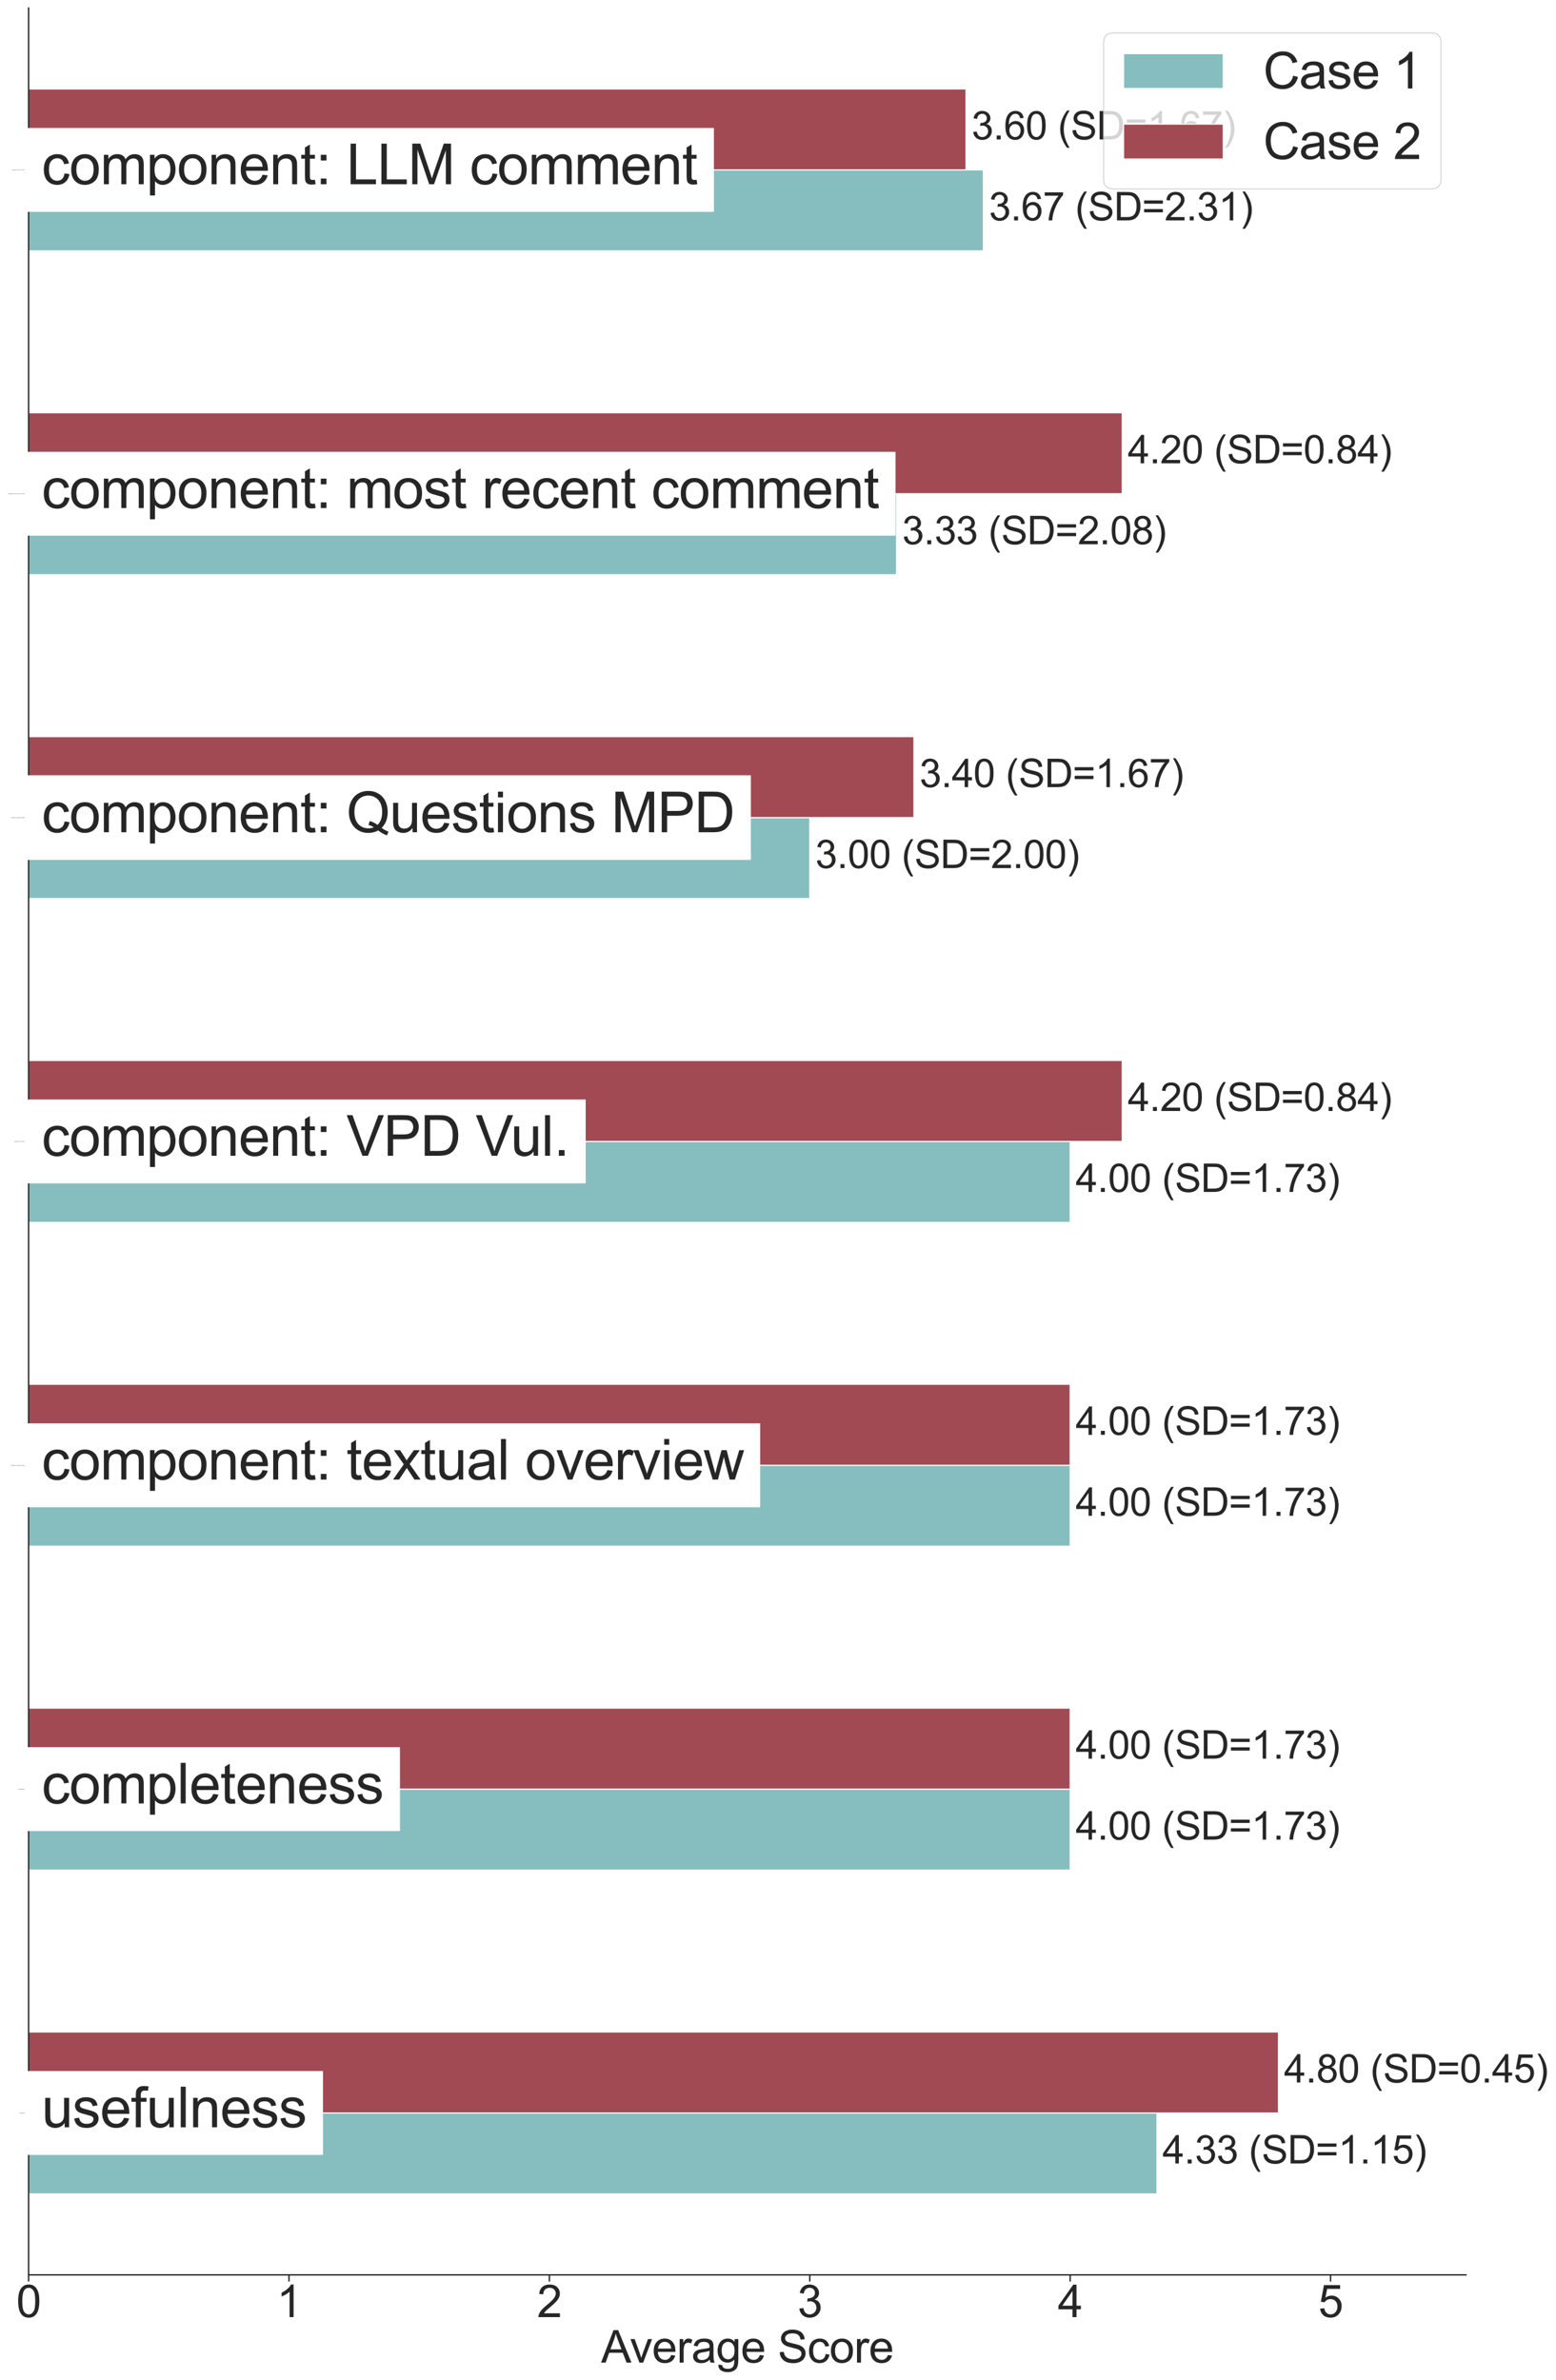 <?xml version="1.0" encoding="utf-8" standalone="no"?>
<!DOCTYPE svg PUBLIC "-//W3C//DTD SVG 1.1//EN"
  "http://www.w3.org/Graphics/SVG/1.1/DTD/svg11.dtd">
<svg xmlns:xlink="http://www.w3.org/1999/xlink" width="1404.622pt" height="2148.439pt" viewBox="0 0 1404.622 2148.439" xmlns="http://www.w3.org/2000/svg" version="1.1">
 <defs>
  <style type="text/css">*{stroke-linejoin: round; stroke-linecap: butt}</style>
 </defs>
 <g id="figure_1">
  <g id="patch_1">
   <path d="M 0 2148.439 
L 1404.622 2148.439 
L 1404.622 0 
L 0 0 
z
" style="fill: #ffffff"/>
  </g>
  <g id="axes_1">
   <g id="patch_2">
    <path d="M 25.817 2053.62 
L 1323.342 2053.62 
L 1323.342 7.2 
L 25.817 7.2 
z
" style="fill: #ffffff"/>
   </g>
   <g id="matplotlib.axis_1">
    <g id="xtick_1">
     <g id="line2d_1">
      <defs>
       <path id="ma527167d56" d="M 0 0 
L 0 6 
" style="stroke: #262626; stroke-width: 1.25"/>
      </defs>
      <g>
       <use xlink:href="#ma527167d56" x="25.817" y="2053.62" style="fill: #262626; stroke: #262626; stroke-width: 1.25"/>
      </g>
     </g>
     <g id="text_1">
      <!-- 0 -->
      <g style="fill: #262626" transform="translate(14.695 2091.751) scale(0.4 -0.4)">
       <defs>
        <path id="ArialMT-30" d="M 266 2259 
Q 266 3072 433 3567 
Q 600 4063 929 4331 
Q 1259 4600 1759 4600 
Q 2128 4600 2406 4451 
Q 2684 4303 2865 4023 
Q 3047 3744 3150 3342 
Q 3253 2941 3253 2259 
Q 3253 1453 3087 958 
Q 2922 463 2592 192 
Q 2263 -78 1759 -78 
Q 1097 -78 719 397 
Q 266 969 266 2259 
z
M 844 2259 
Q 844 1131 1108 757 
Q 1372 384 1759 384 
Q 2147 384 2411 759 
Q 2675 1134 2675 2259 
Q 2675 3391 2411 3762 
Q 2147 4134 1753 4134 
Q 1366 4134 1134 3806 
Q 844 3388 844 2259 
z
" transform="scale(0.016)"/>
       </defs>
       <use xlink:href="#ArialMT-30"/>
      </g>
     </g>
    </g>
    <g id="xtick_2">
     <g id="line2d_2">
      <g>
       <use xlink:href="#ma527167d56" x="260.875" y="2053.62" style="fill: #262626; stroke: #262626; stroke-width: 1.25"/>
      </g>
     </g>
     <g id="text_2">
      <!-- 1 -->
      <g style="fill: #262626" transform="translate(249.754 2091.751) scale(0.4 -0.4)">
       <defs>
        <path id="ArialMT-31" d="M 2384 0 
L 1822 0 
L 1822 3584 
Q 1619 3391 1289 3197 
Q 959 3003 697 2906 
L 697 3450 
Q 1169 3672 1522 3987 
Q 1875 4303 2022 4600 
L 2384 4600 
L 2384 0 
z
" transform="scale(0.016)"/>
       </defs>
       <use xlink:href="#ArialMT-31"/>
      </g>
     </g>
    </g>
    <g id="xtick_3">
     <g id="line2d_3">
      <g>
       <use xlink:href="#ma527167d56" x="495.934" y="2053.62" style="fill: #262626; stroke: #262626; stroke-width: 1.25"/>
      </g>
     </g>
     <g id="text_3">
      <!-- 2 -->
      <g style="fill: #262626" transform="translate(484.813 2091.751) scale(0.4 -0.4)">
       <defs>
        <path id="ArialMT-32" d="M 3222 541 
L 3222 0 
L 194 0 
Q 188 203 259 391 
Q 375 700 629 1000 
Q 884 1300 1366 1694 
Q 2113 2306 2375 2664 
Q 2638 3022 2638 3341 
Q 2638 3675 2398 3904 
Q 2159 4134 1775 4134 
Q 1369 4134 1125 3890 
Q 881 3647 878 3216 
L 300 3275 
Q 359 3922 746 4261 
Q 1134 4600 1788 4600 
Q 2447 4600 2831 4234 
Q 3216 3869 3216 3328 
Q 3216 3053 3103 2787 
Q 2991 2522 2730 2228 
Q 2469 1934 1863 1422 
Q 1356 997 1212 845 
Q 1069 694 975 541 
L 3222 541 
z
" transform="scale(0.016)"/>
       </defs>
       <use xlink:href="#ArialMT-32"/>
      </g>
     </g>
    </g>
    <g id="xtick_4">
     <g id="line2d_4">
      <g>
       <use xlink:href="#ma527167d56" x="730.993" y="2053.62" style="fill: #262626; stroke: #262626; stroke-width: 1.25"/>
      </g>
     </g>
     <g id="text_4">
      <!-- 3 -->
      <g style="fill: #262626" transform="translate(719.871 2091.751) scale(0.4 -0.4)">
       <defs>
        <path id="ArialMT-33" d="M 269 1209 
L 831 1284 
Q 928 806 1161 595 
Q 1394 384 1728 384 
Q 2125 384 2398 659 
Q 2672 934 2672 1341 
Q 2672 1728 2419 1979 
Q 2166 2231 1775 2231 
Q 1616 2231 1378 2169 
L 1441 2663 
Q 1497 2656 1531 2656 
Q 1891 2656 2178 2843 
Q 2466 3031 2466 3422 
Q 2466 3731 2256 3934 
Q 2047 4138 1716 4138 
Q 1388 4138 1169 3931 
Q 950 3725 888 3313 
L 325 3413 
Q 428 3978 793 4289 
Q 1159 4600 1703 4600 
Q 2078 4600 2393 4439 
Q 2709 4278 2876 4000 
Q 3044 3722 3044 3409 
Q 3044 3113 2884 2869 
Q 2725 2625 2413 2481 
Q 2819 2388 3044 2092 
Q 3269 1797 3269 1353 
Q 3269 753 2831 336 
Q 2394 -81 1725 -81 
Q 1122 -81 723 278 
Q 325 638 269 1209 
z
" transform="scale(0.016)"/>
       </defs>
       <use xlink:href="#ArialMT-33"/>
      </g>
     </g>
    </g>
    <g id="xtick_5">
     <g id="line2d_5">
      <g>
       <use xlink:href="#ma527167d56" x="966.052" y="2053.62" style="fill: #262626; stroke: #262626; stroke-width: 1.25"/>
      </g>
     </g>
     <g id="text_5">
      <!-- 4 -->
      <g style="fill: #262626" transform="translate(954.93 2091.751) scale(0.4 -0.4)">
       <defs>
        <path id="ArialMT-34" d="M 2069 0 
L 2069 1097 
L 81 1097 
L 81 1613 
L 2172 4581 
L 2631 4581 
L 2631 1613 
L 3250 1613 
L 3250 1097 
L 2631 1097 
L 2631 0 
L 2069 0 
z
M 2069 1613 
L 2069 3678 
L 634 1613 
L 2069 1613 
z
" transform="scale(0.016)"/>
       </defs>
       <use xlink:href="#ArialMT-34"/>
      </g>
     </g>
    </g>
    <g id="xtick_6">
     <g id="line2d_6">
      <g>
       <use xlink:href="#ma527167d56" x="1201.111" y="2053.62" style="fill: #262626; stroke: #262626; stroke-width: 1.25"/>
      </g>
     </g>
     <g id="text_6">
      <!-- 5 -->
      <g style="fill: #262626" transform="translate(1189.989 2091.751) scale(0.4 -0.4)">
       <defs>
        <path id="ArialMT-35" d="M 266 1200 
L 856 1250 
Q 922 819 1161 601 
Q 1400 384 1738 384 
Q 2144 384 2425 690 
Q 2706 997 2706 1503 
Q 2706 1984 2436 2262 
Q 2166 2541 1728 2541 
Q 1456 2541 1237 2417 
Q 1019 2294 894 2097 
L 366 2166 
L 809 4519 
L 3088 4519 
L 3088 3981 
L 1259 3981 
L 1013 2750 
Q 1425 3038 1878 3038 
Q 2478 3038 2890 2622 
Q 3303 2206 3303 1553 
Q 3303 931 2941 478 
Q 2500 -78 1738 -78 
Q 1113 -78 717 272 
Q 322 622 266 1200 
z
" transform="scale(0.016)"/>
       </defs>
       <use xlink:href="#ArialMT-35"/>
      </g>
     </g>
    </g>
    <g id="text_7">
     <!-- Average Score -->
     <g style="fill: #262626" transform="translate(542.642 2132.82) scale(0.4 -0.4)">
      <defs>
       <path id="ArialMT-41" d="M -9 0 
L 1750 4581 
L 2403 4581 
L 4278 0 
L 3588 0 
L 3053 1388 
L 1138 1388 
L 634 0 
L -9 0 
z
M 1313 1881 
L 2866 1881 
L 2388 3150 
Q 2169 3728 2063 4100 
Q 1975 3659 1816 3225 
L 1313 1881 
z
" transform="scale(0.016)"/>
       <path id="ArialMT-76" d="M 1344 0 
L 81 3319 
L 675 3319 
L 1388 1331 
Q 1503 1009 1600 663 
Q 1675 925 1809 1294 
L 2547 3319 
L 3125 3319 
L 1869 0 
L 1344 0 
z
" transform="scale(0.016)"/>
       <path id="ArialMT-65" d="M 2694 1069 
L 3275 997 
Q 3138 488 2766 206 
Q 2394 -75 1816 -75 
Q 1088 -75 661 373 
Q 234 822 234 1631 
Q 234 2469 665 2931 
Q 1097 3394 1784 3394 
Q 2450 3394 2872 2941 
Q 3294 2488 3294 1666 
Q 3294 1616 3291 1516 
L 816 1516 
Q 847 969 1125 678 
Q 1403 388 1819 388 
Q 2128 388 2347 550 
Q 2566 713 2694 1069 
z
M 847 1978 
L 2700 1978 
Q 2663 2397 2488 2606 
Q 2219 2931 1791 2931 
Q 1403 2931 1139 2672 
Q 875 2413 847 1978 
z
" transform="scale(0.016)"/>
       <path id="ArialMT-72" d="M 416 0 
L 416 3319 
L 922 3319 
L 922 2816 
Q 1116 3169 1280 3281 
Q 1444 3394 1641 3394 
Q 1925 3394 2219 3213 
L 2025 2691 
Q 1819 2813 1613 2813 
Q 1428 2813 1281 2702 
Q 1134 2591 1072 2394 
Q 978 2094 978 1738 
L 978 0 
L 416 0 
z
" transform="scale(0.016)"/>
       <path id="ArialMT-61" d="M 2588 409 
Q 2275 144 1986 34 
Q 1697 -75 1366 -75 
Q 819 -75 525 192 
Q 231 459 231 875 
Q 231 1119 342 1320 
Q 453 1522 633 1644 
Q 813 1766 1038 1828 
Q 1203 1872 1538 1913 
Q 2219 1994 2541 2106 
Q 2544 2222 2544 2253 
Q 2544 2597 2384 2738 
Q 2169 2928 1744 2928 
Q 1347 2928 1158 2789 
Q 969 2650 878 2297 
L 328 2372 
Q 403 2725 575 2942 
Q 747 3159 1072 3276 
Q 1397 3394 1825 3394 
Q 2250 3394 2515 3294 
Q 2781 3194 2906 3042 
Q 3031 2891 3081 2659 
Q 3109 2516 3109 2141 
L 3109 1391 
Q 3109 606 3145 398 
Q 3181 191 3288 0 
L 2700 0 
Q 2613 175 2588 409 
z
M 2541 1666 
Q 2234 1541 1622 1453 
Q 1275 1403 1131 1340 
Q 988 1278 909 1158 
Q 831 1038 831 891 
Q 831 666 1001 516 
Q 1172 366 1500 366 
Q 1825 366 2078 508 
Q 2331 650 2450 897 
Q 2541 1088 2541 1459 
L 2541 1666 
z
" transform="scale(0.016)"/>
       <path id="ArialMT-67" d="M 319 -275 
L 866 -356 
Q 900 -609 1056 -725 
Q 1266 -881 1628 -881 
Q 2019 -881 2231 -725 
Q 2444 -569 2519 -288 
Q 2563 -116 2559 434 
Q 2191 0 1641 0 
Q 956 0 581 494 
Q 206 988 206 1678 
Q 206 2153 378 2554 
Q 550 2956 876 3175 
Q 1203 3394 1644 3394 
Q 2231 3394 2613 2919 
L 2613 3319 
L 3131 3319 
L 3131 450 
Q 3131 -325 2973 -648 
Q 2816 -972 2473 -1159 
Q 2131 -1347 1631 -1347 
Q 1038 -1347 672 -1080 
Q 306 -813 319 -275 
z
M 784 1719 
Q 784 1066 1043 766 
Q 1303 466 1694 466 
Q 2081 466 2343 764 
Q 2606 1063 2606 1700 
Q 2606 2309 2336 2618 
Q 2066 2928 1684 2928 
Q 1309 2928 1046 2623 
Q 784 2319 784 1719 
z
" transform="scale(0.016)"/>
       <path id="ArialMT-20" transform="scale(0.016)"/>
       <path id="ArialMT-53" d="M 288 1472 
L 859 1522 
Q 900 1178 1048 958 
Q 1197 738 1509 602 
Q 1822 466 2213 466 
Q 2559 466 2825 569 
Q 3091 672 3220 851 
Q 3350 1031 3350 1244 
Q 3350 1459 3225 1620 
Q 3100 1781 2813 1891 
Q 2628 1963 1997 2114 
Q 1366 2266 1113 2400 
Q 784 2572 623 2826 
Q 463 3081 463 3397 
Q 463 3744 659 4045 
Q 856 4347 1234 4503 
Q 1613 4659 2075 4659 
Q 2584 4659 2973 4495 
Q 3363 4331 3572 4012 
Q 3781 3694 3797 3291 
L 3216 3247 
Q 3169 3681 2898 3903 
Q 2628 4125 2100 4125 
Q 1550 4125 1298 3923 
Q 1047 3722 1047 3438 
Q 1047 3191 1225 3031 
Q 1400 2872 2139 2705 
Q 2878 2538 3153 2413 
Q 3553 2228 3743 1945 
Q 3934 1663 3934 1294 
Q 3934 928 3725 604 
Q 3516 281 3123 101 
Q 2731 -78 2241 -78 
Q 1619 -78 1198 103 
Q 778 284 539 648 
Q 300 1013 288 1472 
z
" transform="scale(0.016)"/>
       <path id="ArialMT-63" d="M 2588 1216 
L 3141 1144 
Q 3050 572 2676 248 
Q 2303 -75 1759 -75 
Q 1078 -75 664 370 
Q 250 816 250 1647 
Q 250 2184 428 2587 
Q 606 2991 970 3192 
Q 1334 3394 1763 3394 
Q 2303 3394 2647 3120 
Q 2991 2847 3088 2344 
L 2541 2259 
Q 2463 2594 2264 2762 
Q 2066 2931 1784 2931 
Q 1359 2931 1093 2626 
Q 828 2322 828 1663 
Q 828 994 1084 691 
Q 1341 388 1753 388 
Q 2084 388 2306 591 
Q 2528 794 2588 1216 
z
" transform="scale(0.016)"/>
       <path id="ArialMT-6f" d="M 213 1659 
Q 213 2581 725 3025 
Q 1153 3394 1769 3394 
Q 2453 3394 2887 2945 
Q 3322 2497 3322 1706 
Q 3322 1066 3130 698 
Q 2938 331 2570 128 
Q 2203 -75 1769 -75 
Q 1072 -75 642 372 
Q 213 819 213 1659 
z
M 791 1659 
Q 791 1022 1069 705 
Q 1347 388 1769 388 
Q 2188 388 2466 706 
Q 2744 1025 2744 1678 
Q 2744 2294 2464 2611 
Q 2184 2928 1769 2928 
Q 1347 2928 1069 2612 
Q 791 2297 791 1659 
z
" transform="scale(0.016)"/>
      </defs>
      <use xlink:href="#ArialMT-41"/>
      <use xlink:href="#ArialMT-76" transform="translate(64.949 0)"/>
      <use xlink:href="#ArialMT-65" transform="translate(114.949 0)"/>
      <use xlink:href="#ArialMT-72" transform="translate(170.564 0)"/>
      <use xlink:href="#ArialMT-61" transform="translate(203.865 0)"/>
      <use xlink:href="#ArialMT-67" transform="translate(259.48 0)"/>
      <use xlink:href="#ArialMT-65" transform="translate(315.096 0)"/>
      <use xlink:href="#ArialMT-20" transform="translate(370.711 0)"/>
      <use xlink:href="#ArialMT-53" transform="translate(398.494 0)"/>
      <use xlink:href="#ArialMT-63" transform="translate(465.193 0)"/>
      <use xlink:href="#ArialMT-6f" transform="translate(515.193 0)"/>
      <use xlink:href="#ArialMT-72" transform="translate(570.809 0)"/>
      <use xlink:href="#ArialMT-65" transform="translate(604.109 0)"/>
     </g>
    </g>
   </g>
   <g id="matplotlib.axis_2">
    <g id="ytick_1">
     <g id="line2d_7"/>
     <g id="text_8">
      <!-- usefulness -->
      <g style="fill: #262626" transform="translate(17.536 1907.805) scale(0.01 -0.01)">
       <defs>
        <path id="ArialMT-75" d="M 2597 0 
L 2597 488 
Q 2209 -75 1544 -75 
Q 1250 -75 995 37 
Q 741 150 617 320 
Q 494 491 444 738 
Q 409 903 409 1263 
L 409 3319 
L 972 3319 
L 972 1478 
Q 972 1038 1006 884 
Q 1059 663 1231 536 
Q 1403 409 1656 409 
Q 1909 409 2131 539 
Q 2353 669 2445 892 
Q 2538 1116 2538 1541 
L 2538 3319 
L 3100 3319 
L 3100 0 
L 2597 0 
z
" transform="scale(0.016)"/>
        <path id="ArialMT-73" d="M 197 991 
L 753 1078 
Q 800 744 1014 566 
Q 1228 388 1613 388 
Q 2000 388 2187 545 
Q 2375 703 2375 916 
Q 2375 1106 2209 1216 
Q 2094 1291 1634 1406 
Q 1016 1563 777 1677 
Q 538 1791 414 1992 
Q 291 2194 291 2438 
Q 291 2659 392 2848 
Q 494 3038 669 3163 
Q 800 3259 1026 3326 
Q 1253 3394 1513 3394 
Q 1903 3394 2198 3281 
Q 2494 3169 2634 2976 
Q 2775 2784 2828 2463 
L 2278 2388 
Q 2241 2644 2061 2787 
Q 1881 2931 1553 2931 
Q 1166 2931 1000 2803 
Q 834 2675 834 2503 
Q 834 2394 903 2306 
Q 972 2216 1119 2156 
Q 1203 2125 1616 2013 
Q 2213 1853 2448 1751 
Q 2684 1650 2818 1456 
Q 2953 1263 2953 975 
Q 2953 694 2789 445 
Q 2625 197 2315 61 
Q 2006 -75 1616 -75 
Q 969 -75 630 194 
Q 291 463 197 991 
z
" transform="scale(0.016)"/>
        <path id="ArialMT-66" d="M 556 0 
L 556 2881 
L 59 2881 
L 59 3319 
L 556 3319 
L 556 3672 
Q 556 4006 616 4169 
Q 697 4388 901 4523 
Q 1106 4659 1475 4659 
Q 1713 4659 2000 4603 
L 1916 4113 
Q 1741 4144 1584 4144 
Q 1328 4144 1222 4034 
Q 1116 3925 1116 3625 
L 1116 3319 
L 1763 3319 
L 1763 2881 
L 1116 2881 
L 1116 0 
L 556 0 
z
" transform="scale(0.016)"/>
        <path id="ArialMT-6c" d="M 409 0 
L 409 4581 
L 972 4581 
L 972 0 
L 409 0 
z
" transform="scale(0.016)"/>
        <path id="ArialMT-6e" d="M 422 0 
L 422 3319 
L 928 3319 
L 928 2847 
Q 1294 3394 1984 3394 
Q 2284 3394 2536 3286 
Q 2788 3178 2913 3003 
Q 3038 2828 3088 2588 
Q 3119 2431 3119 2041 
L 3119 0 
L 2556 0 
L 2556 2019 
Q 2556 2363 2490 2533 
Q 2425 2703 2258 2804 
Q 2091 2906 1866 2906 
Q 1506 2906 1245 2678 
Q 984 2450 984 1813 
L 984 0 
L 422 0 
z
" transform="scale(0.016)"/>
       </defs>
       <use xlink:href="#ArialMT-75"/>
       <use xlink:href="#ArialMT-73" transform="translate(55.615 0)"/>
       <use xlink:href="#ArialMT-65" transform="translate(105.615 0)"/>
       <use xlink:href="#ArialMT-66" transform="translate(161.23 0)"/>
       <use xlink:href="#ArialMT-75" transform="translate(189.014 0)"/>
       <use xlink:href="#ArialMT-6c" transform="translate(244.629 0)"/>
       <use xlink:href="#ArialMT-6e" transform="translate(266.846 0)"/>
       <use xlink:href="#ArialMT-65" transform="translate(322.461 0)"/>
       <use xlink:href="#ArialMT-73" transform="translate(378.076 0)"/>
       <use xlink:href="#ArialMT-73" transform="translate(428.076 0)"/>
      </g>
     </g>
    </g>
    <g id="ytick_2">
     <g id="line2d_8"/>
     <g id="text_9">
      <!-- completeness -->
      <g style="fill: #262626" transform="translate(16.147 1615.459) scale(0.01 -0.01)">
       <defs>
        <path id="ArialMT-6d" d="M 422 0 
L 422 3319 
L 925 3319 
L 925 2853 
Q 1081 3097 1340 3245 
Q 1600 3394 1931 3394 
Q 2300 3394 2536 3241 
Q 2772 3088 2869 2813 
Q 3263 3394 3894 3394 
Q 4388 3394 4653 3120 
Q 4919 2847 4919 2278 
L 4919 0 
L 4359 0 
L 4359 2091 
Q 4359 2428 4304 2576 
Q 4250 2725 4106 2815 
Q 3963 2906 3769 2906 
Q 3419 2906 3187 2673 
Q 2956 2441 2956 1928 
L 2956 0 
L 2394 0 
L 2394 2156 
Q 2394 2531 2256 2718 
Q 2119 2906 1806 2906 
Q 1569 2906 1367 2781 
Q 1166 2656 1075 2415 
Q 984 2175 984 1722 
L 984 0 
L 422 0 
z
" transform="scale(0.016)"/>
        <path id="ArialMT-70" d="M 422 -1272 
L 422 3319 
L 934 3319 
L 934 2888 
Q 1116 3141 1344 3267 
Q 1572 3394 1897 3394 
Q 2322 3394 2647 3175 
Q 2972 2956 3137 2557 
Q 3303 2159 3303 1684 
Q 3303 1175 3120 767 
Q 2938 359 2589 142 
Q 2241 -75 1856 -75 
Q 1575 -75 1351 44 
Q 1128 163 984 344 
L 984 -1272 
L 422 -1272 
z
M 931 1641 
Q 931 1000 1190 694 
Q 1450 388 1819 388 
Q 2194 388 2461 705 
Q 2728 1022 2728 1688 
Q 2728 2322 2467 2637 
Q 2206 2953 1844 2953 
Q 1484 2953 1207 2617 
Q 931 2281 931 1641 
z
" transform="scale(0.016)"/>
        <path id="ArialMT-74" d="M 1650 503 
L 1731 6 
Q 1494 -44 1306 -44 
Q 1000 -44 831 53 
Q 663 150 594 308 
Q 525 466 525 972 
L 525 2881 
L 113 2881 
L 113 3319 
L 525 3319 
L 525 4141 
L 1084 4478 
L 1084 3319 
L 1650 3319 
L 1650 2881 
L 1084 2881 
L 1084 941 
Q 1084 700 1114 631 
Q 1144 563 1211 522 
Q 1278 481 1403 481 
Q 1497 481 1650 503 
z
" transform="scale(0.016)"/>
       </defs>
       <use xlink:href="#ArialMT-63"/>
       <use xlink:href="#ArialMT-6f" transform="translate(50 0)"/>
       <use xlink:href="#ArialMT-6d" transform="translate(105.615 0)"/>
       <use xlink:href="#ArialMT-70" transform="translate(188.916 0)"/>
       <use xlink:href="#ArialMT-6c" transform="translate(244.531 0)"/>
       <use xlink:href="#ArialMT-65" transform="translate(266.748 0)"/>
       <use xlink:href="#ArialMT-74" transform="translate(322.363 0)"/>
       <use xlink:href="#ArialMT-65" transform="translate(350.146 0)"/>
       <use xlink:href="#ArialMT-6e" transform="translate(405.762 0)"/>
       <use xlink:href="#ArialMT-65" transform="translate(461.377 0)"/>
       <use xlink:href="#ArialMT-73" transform="translate(516.992 0)"/>
       <use xlink:href="#ArialMT-73" transform="translate(566.992 0)"/>
      </g>
     </g>
    </g>
    <g id="ytick_3">
     <g id="line2d_9"/>
     <g id="text_10">
      <!-- component: textual overview -->
      <g style="fill: #262626" transform="translate(9.644 1323.114) scale(0.01 -0.01)">
       <defs>
        <path id="ArialMT-3a" d="M 578 2678 
L 578 3319 
L 1219 3319 
L 1219 2678 
L 578 2678 
z
M 578 0 
L 578 641 
L 1219 641 
L 1219 0 
L 578 0 
z
" transform="scale(0.016)"/>
        <path id="ArialMT-78" d="M 47 0 
L 1259 1725 
L 138 3319 
L 841 3319 
L 1350 2541 
Q 1494 2319 1581 2169 
Q 1719 2375 1834 2534 
L 2394 3319 
L 3066 3319 
L 1919 1756 
L 3153 0 
L 2463 0 
L 1781 1031 
L 1600 1309 
L 728 0 
L 47 0 
z
" transform="scale(0.016)"/>
        <path id="ArialMT-69" d="M 425 3934 
L 425 4581 
L 988 4581 
L 988 3934 
L 425 3934 
z
M 425 0 
L 425 3319 
L 988 3319 
L 988 0 
L 425 0 
z
" transform="scale(0.016)"/>
        <path id="ArialMT-77" d="M 1034 0 
L 19 3319 
L 600 3319 
L 1128 1403 
L 1325 691 
Q 1338 744 1497 1375 
L 2025 3319 
L 2603 3319 
L 3100 1394 
L 3266 759 
L 3456 1400 
L 4025 3319 
L 4572 3319 
L 3534 0 
L 2950 0 
L 2422 1988 
L 2294 2553 
L 1622 0 
L 1034 0 
z
" transform="scale(0.016)"/>
       </defs>
       <use xlink:href="#ArialMT-63"/>
       <use xlink:href="#ArialMT-6f" transform="translate(50 0)"/>
       <use xlink:href="#ArialMT-6d" transform="translate(105.615 0)"/>
       <use xlink:href="#ArialMT-70" transform="translate(188.916 0)"/>
       <use xlink:href="#ArialMT-6f" transform="translate(244.531 0)"/>
       <use xlink:href="#ArialMT-6e" transform="translate(300.146 0)"/>
       <use xlink:href="#ArialMT-65" transform="translate(355.762 0)"/>
       <use xlink:href="#ArialMT-6e" transform="translate(411.377 0)"/>
       <use xlink:href="#ArialMT-74" transform="translate(466.992 0)"/>
       <use xlink:href="#ArialMT-3a" transform="translate(494.775 0)"/>
       <use xlink:href="#ArialMT-20" transform="translate(522.559 0)"/>
       <use xlink:href="#ArialMT-74" transform="translate(550.342 0)"/>
       <use xlink:href="#ArialMT-65" transform="translate(578.125 0)"/>
       <use xlink:href="#ArialMT-78" transform="translate(633.74 0)"/>
       <use xlink:href="#ArialMT-74" transform="translate(683.74 0)"/>
       <use xlink:href="#ArialMT-75" transform="translate(711.523 0)"/>
       <use xlink:href="#ArialMT-61" transform="translate(767.139 0)"/>
       <use xlink:href="#ArialMT-6c" transform="translate(822.754 0)"/>
       <use xlink:href="#ArialMT-20" transform="translate(844.971 0)"/>
       <use xlink:href="#ArialMT-6f" transform="translate(872.754 0)"/>
       <use xlink:href="#ArialMT-76" transform="translate(928.369 0)"/>
       <use xlink:href="#ArialMT-65" transform="translate(978.369 0)"/>
       <use xlink:href="#ArialMT-72" transform="translate(1033.984 0)"/>
       <use xlink:href="#ArialMT-76" transform="translate(1067.285 0)"/>
       <use xlink:href="#ArialMT-69" transform="translate(1117.285 0)"/>
       <use xlink:href="#ArialMT-65" transform="translate(1139.502 0)"/>
       <use xlink:href="#ArialMT-77" transform="translate(1195.117 0)"/>
      </g>
     </g>
    </g>
    <g id="ytick_4">
     <g id="line2d_10"/>
     <g id="text_11">
      <!-- component: VPD Vul. -->
      <g style="fill: #262626" transform="translate(12.794 1030.768) scale(0.01 -0.01)">
       <defs>
        <path id="ArialMT-56" d="M 1803 0 
L 28 4581 
L 684 4581 
L 1875 1253 
Q 2019 853 2116 503 
Q 2222 878 2363 1253 
L 3600 4581 
L 4219 4581 
L 2425 0 
L 1803 0 
z
" transform="scale(0.016)"/>
        <path id="ArialMT-50" d="M 494 0 
L 494 4581 
L 2222 4581 
Q 2678 4581 2919 4538 
Q 3256 4481 3484 4323 
Q 3713 4166 3852 3881 
Q 3991 3597 3991 3256 
Q 3991 2672 3619 2267 
Q 3247 1863 2275 1863 
L 1100 1863 
L 1100 0 
L 494 0 
z
M 1100 2403 
L 2284 2403 
Q 2872 2403 3119 2622 
Q 3366 2841 3366 3238 
Q 3366 3525 3220 3729 
Q 3075 3934 2838 4000 
Q 2684 4041 2272 4041 
L 1100 4041 
L 1100 2403 
z
" transform="scale(0.016)"/>
        <path id="ArialMT-44" d="M 494 0 
L 494 4581 
L 2072 4581 
Q 2606 4581 2888 4516 
Q 3281 4425 3559 4188 
Q 3922 3881 4101 3404 
Q 4281 2928 4281 2316 
Q 4281 1794 4159 1391 
Q 4038 988 3847 723 
Q 3656 459 3429 307 
Q 3203 156 2883 78 
Q 2563 0 2147 0 
L 494 0 
z
M 1100 541 
L 2078 541 
Q 2531 541 2789 625 
Q 3047 709 3200 863 
Q 3416 1078 3536 1442 
Q 3656 1806 3656 2325 
Q 3656 3044 3420 3430 
Q 3184 3816 2847 3947 
Q 2603 4041 2063 4041 
L 1100 4041 
L 1100 541 
z
" transform="scale(0.016)"/>
        <path id="ArialMT-2e" d="M 581 0 
L 581 641 
L 1222 641 
L 1222 0 
L 581 0 
z
" transform="scale(0.016)"/>
       </defs>
       <use xlink:href="#ArialMT-63"/>
       <use xlink:href="#ArialMT-6f" transform="translate(50 0)"/>
       <use xlink:href="#ArialMT-6d" transform="translate(105.615 0)"/>
       <use xlink:href="#ArialMT-70" transform="translate(188.916 0)"/>
       <use xlink:href="#ArialMT-6f" transform="translate(244.531 0)"/>
       <use xlink:href="#ArialMT-6e" transform="translate(300.146 0)"/>
       <use xlink:href="#ArialMT-65" transform="translate(355.762 0)"/>
       <use xlink:href="#ArialMT-6e" transform="translate(411.377 0)"/>
       <use xlink:href="#ArialMT-74" transform="translate(466.992 0)"/>
       <use xlink:href="#ArialMT-3a" transform="translate(494.775 0)"/>
       <use xlink:href="#ArialMT-20" transform="translate(522.559 0)"/>
       <use xlink:href="#ArialMT-56" transform="translate(550.342 0)"/>
       <use xlink:href="#ArialMT-50" transform="translate(617.041 0)"/>
       <use xlink:href="#ArialMT-44" transform="translate(683.74 0)"/>
       <use xlink:href="#ArialMT-20" transform="translate(755.957 0)"/>
       <use xlink:href="#ArialMT-56" transform="translate(783.74 0)"/>
       <use xlink:href="#ArialMT-75" transform="translate(846.689 0)"/>
       <use xlink:href="#ArialMT-6c" transform="translate(902.305 0)"/>
       <use xlink:href="#ArialMT-2e" transform="translate(924.521 0)"/>
      </g>
     </g>
    </g>
    <g id="ytick_5">
     <g id="line2d_11"/>
     <g id="text_12">
      <!-- component: Questions MPD -->
      <g style="fill: #262626" transform="translate(9.811 738.429) scale(0.01 -0.01)">
       <defs>
        <path id="ArialMT-51" d="M 3966 491 
Q 4388 200 4744 66 
L 4566 -356 
Q 4072 -178 3581 206 
Q 3072 -78 2456 -78 
Q 1834 -78 1328 222 
Q 822 522 548 1065 
Q 275 1609 275 2291 
Q 275 2969 550 3525 
Q 825 4081 1333 4372 
Q 1841 4663 2469 4663 
Q 3103 4663 3612 4361 
Q 4122 4059 4389 3517 
Q 4656 2975 4656 2294 
Q 4656 1728 4484 1276 
Q 4313 825 3966 491 
z
M 2631 1266 
Q 3156 1119 3497 828 
Q 4031 1316 4031 2294 
Q 4031 2850 3842 3265 
Q 3653 3681 3289 3911 
Q 2925 4141 2472 4141 
Q 1794 4141 1347 3677 
Q 900 3213 900 2291 
Q 900 1397 1342 919 
Q 1784 441 2472 441 
Q 2797 441 3084 563 
Q 2800 747 2484 825 
L 2631 1266 
z
" transform="scale(0.016)"/>
        <path id="ArialMT-4d" d="M 475 0 
L 475 4581 
L 1388 4581 
L 2472 1338 
Q 2622 884 2691 659 
Q 2769 909 2934 1394 
L 4031 4581 
L 4847 4581 
L 4847 0 
L 4263 0 
L 4263 3834 
L 2931 0 
L 2384 0 
L 1059 3900 
L 1059 0 
L 475 0 
z
" transform="scale(0.016)"/>
       </defs>
       <use xlink:href="#ArialMT-63"/>
       <use xlink:href="#ArialMT-6f" transform="translate(50 0)"/>
       <use xlink:href="#ArialMT-6d" transform="translate(105.615 0)"/>
       <use xlink:href="#ArialMT-70" transform="translate(188.916 0)"/>
       <use xlink:href="#ArialMT-6f" transform="translate(244.531 0)"/>
       <use xlink:href="#ArialMT-6e" transform="translate(300.146 0)"/>
       <use xlink:href="#ArialMT-65" transform="translate(355.762 0)"/>
       <use xlink:href="#ArialMT-6e" transform="translate(411.377 0)"/>
       <use xlink:href="#ArialMT-74" transform="translate(466.992 0)"/>
       <use xlink:href="#ArialMT-3a" transform="translate(494.775 0)"/>
       <use xlink:href="#ArialMT-20" transform="translate(522.559 0)"/>
       <use xlink:href="#ArialMT-51" transform="translate(550.342 0)"/>
       <use xlink:href="#ArialMT-75" transform="translate(628.125 0)"/>
       <use xlink:href="#ArialMT-65" transform="translate(683.74 0)"/>
       <use xlink:href="#ArialMT-73" transform="translate(739.355 0)"/>
       <use xlink:href="#ArialMT-74" transform="translate(789.355 0)"/>
       <use xlink:href="#ArialMT-69" transform="translate(817.139 0)"/>
       <use xlink:href="#ArialMT-6f" transform="translate(839.355 0)"/>
       <use xlink:href="#ArialMT-6e" transform="translate(894.971 0)"/>
       <use xlink:href="#ArialMT-73" transform="translate(950.586 0)"/>
       <use xlink:href="#ArialMT-20" transform="translate(1000.586 0)"/>
       <use xlink:href="#ArialMT-4d" transform="translate(1028.369 0)"/>
       <use xlink:href="#ArialMT-50" transform="translate(1111.67 0)"/>
       <use xlink:href="#ArialMT-44" transform="translate(1178.369 0)"/>
      </g>
     </g>
    </g>
    <g id="ytick_6">
     <g id="line2d_12"/>
     <g id="text_13">
      <!-- component: most recent comment -->
      <g style="fill: #262626" transform="translate(7.2 446.076) scale(0.01 -0.01)">
       <use xlink:href="#ArialMT-63"/>
       <use xlink:href="#ArialMT-6f" transform="translate(50 0)"/>
       <use xlink:href="#ArialMT-6d" transform="translate(105.615 0)"/>
       <use xlink:href="#ArialMT-70" transform="translate(188.916 0)"/>
       <use xlink:href="#ArialMT-6f" transform="translate(244.531 0)"/>
       <use xlink:href="#ArialMT-6e" transform="translate(300.146 0)"/>
       <use xlink:href="#ArialMT-65" transform="translate(355.762 0)"/>
       <use xlink:href="#ArialMT-6e" transform="translate(411.377 0)"/>
       <use xlink:href="#ArialMT-74" transform="translate(466.992 0)"/>
       <use xlink:href="#ArialMT-3a" transform="translate(494.775 0)"/>
       <use xlink:href="#ArialMT-20" transform="translate(522.559 0)"/>
       <use xlink:href="#ArialMT-6d" transform="translate(550.342 0)"/>
       <use xlink:href="#ArialMT-6f" transform="translate(633.643 0)"/>
       <use xlink:href="#ArialMT-73" transform="translate(689.258 0)"/>
       <use xlink:href="#ArialMT-74" transform="translate(739.258 0)"/>
       <use xlink:href="#ArialMT-20" transform="translate(767.041 0)"/>
       <use xlink:href="#ArialMT-72" transform="translate(794.824 0)"/>
       <use xlink:href="#ArialMT-65" transform="translate(828.125 0)"/>
       <use xlink:href="#ArialMT-63" transform="translate(883.74 0)"/>
       <use xlink:href="#ArialMT-65" transform="translate(933.74 0)"/>
       <use xlink:href="#ArialMT-6e" transform="translate(989.355 0)"/>
       <use xlink:href="#ArialMT-74" transform="translate(1044.971 0)"/>
       <use xlink:href="#ArialMT-20" transform="translate(1072.754 0)"/>
       <use xlink:href="#ArialMT-63" transform="translate(1100.537 0)"/>
       <use xlink:href="#ArialMT-6f" transform="translate(1150.537 0)"/>
       <use xlink:href="#ArialMT-6d" transform="translate(1206.152 0)"/>
       <use xlink:href="#ArialMT-6d" transform="translate(1289.453 0)"/>
       <use xlink:href="#ArialMT-65" transform="translate(1372.754 0)"/>
       <use xlink:href="#ArialMT-6e" transform="translate(1428.369 0)"/>
       <use xlink:href="#ArialMT-74" transform="translate(1483.984 0)"/>
      </g>
     </g>
    </g>
    <g id="ytick_7">
     <g id="line2d_13"/>
     <g id="text_14">
      <!-- component: LLM comment -->
      <g style="fill: #262626" transform="translate(10.479 153.731) scale(0.01 -0.01)">
       <defs>
        <path id="ArialMT-4c" d="M 469 0 
L 469 4581 
L 1075 4581 
L 1075 541 
L 3331 541 
L 3331 0 
L 469 0 
z
" transform="scale(0.016)"/>
       </defs>
       <use xlink:href="#ArialMT-63"/>
       <use xlink:href="#ArialMT-6f" transform="translate(50 0)"/>
       <use xlink:href="#ArialMT-6d" transform="translate(105.615 0)"/>
       <use xlink:href="#ArialMT-70" transform="translate(188.916 0)"/>
       <use xlink:href="#ArialMT-6f" transform="translate(244.531 0)"/>
       <use xlink:href="#ArialMT-6e" transform="translate(300.146 0)"/>
       <use xlink:href="#ArialMT-65" transform="translate(355.762 0)"/>
       <use xlink:href="#ArialMT-6e" transform="translate(411.377 0)"/>
       <use xlink:href="#ArialMT-74" transform="translate(466.992 0)"/>
       <use xlink:href="#ArialMT-3a" transform="translate(494.775 0)"/>
       <use xlink:href="#ArialMT-20" transform="translate(522.559 0)"/>
       <use xlink:href="#ArialMT-4c" transform="translate(550.342 0)"/>
       <use xlink:href="#ArialMT-4c" transform="translate(605.957 0)"/>
       <use xlink:href="#ArialMT-4d" transform="translate(661.572 0)"/>
       <use xlink:href="#ArialMT-20" transform="translate(744.873 0)"/>
       <use xlink:href="#ArialMT-63" transform="translate(772.656 0)"/>
       <use xlink:href="#ArialMT-6f" transform="translate(822.656 0)"/>
       <use xlink:href="#ArialMT-6d" transform="translate(878.271 0)"/>
       <use xlink:href="#ArialMT-6d" transform="translate(961.572 0)"/>
       <use xlink:href="#ArialMT-65" transform="translate(1044.873 0)"/>
       <use xlink:href="#ArialMT-6e" transform="translate(1100.488 0)"/>
       <use xlink:href="#ArialMT-74" transform="translate(1156.104 0)"/>
      </g>
     </g>
    </g>
   </g>
   <g id="patch_3">
    <path d="M 25.817 1980.534 
L 1044.405 1980.534 
L 1044.405 1907.447 
L 25.817 1907.447 
z
" clip-path="url(#p33054e9ce2)" style="fill: #86bebf; stroke: #ffffff; stroke-linejoin: miter"/>
   </g>
   <g id="patch_4">
    <path d="M 25.817 1688.188 
L 966.052 1688.188 
L 966.052 1615.101 
L 25.817 1615.101 
z
" clip-path="url(#p33054e9ce2)" style="fill: #86bebf; stroke: #ffffff; stroke-linejoin: miter"/>
   </g>
   <g id="patch_5">
    <path d="M 25.817 1395.842 
L 966.052 1395.842 
L 966.052 1322.756 
L 25.817 1322.756 
z
" clip-path="url(#p33054e9ce2)" style="fill: #86bebf; stroke: #ffffff; stroke-linejoin: miter"/>
   </g>
   <g id="patch_6">
    <path d="M 25.817 1103.496 
L 966.052 1103.496 
L 966.052 1030.41 
L 25.817 1030.41 
z
" clip-path="url(#p33054e9ce2)" style="fill: #86bebf; stroke: #ffffff; stroke-linejoin: miter"/>
   </g>
   <g id="patch_7">
    <path d="M 25.817 811.151 
L 730.993 811.151 
L 730.993 738.064 
L 25.817 738.064 
z
" clip-path="url(#p33054e9ce2)" style="fill: #86bebf; stroke: #ffffff; stroke-linejoin: miter"/>
   </g>
   <g id="patch_8">
    <path d="M 25.817 518.805 
L 809.346 518.805 
L 809.346 445.719 
L 25.817 445.719 
z
" clip-path="url(#p33054e9ce2)" style="fill: #86bebf; stroke: #ffffff; stroke-linejoin: miter"/>
   </g>
   <g id="patch_9">
    <path d="M 25.817 226.459 
L 887.699 226.459 
L 887.699 153.373 
L 25.817 153.373 
z
" clip-path="url(#p33054e9ce2)" style="fill: #86bebf; stroke: #ffffff; stroke-linejoin: miter"/>
   </g>
   <g id="patch_10">
    <path d="M 25.817 1907.447 
L 1154.099 1907.447 
L 1154.099 1834.361 
L 25.817 1834.361 
z
" clip-path="url(#p33054e9ce2)" style="fill: #a14a54; stroke: #ffffff; stroke-linejoin: miter"/>
   </g>
   <g id="patch_11">
    <path d="M 25.817 1615.101 
L 966.052 1615.101 
L 966.052 1542.015 
L 25.817 1542.015 
z
" clip-path="url(#p33054e9ce2)" style="fill: #a14a54; stroke: #ffffff; stroke-linejoin: miter"/>
   </g>
   <g id="patch_12">
    <path d="M 25.817 1322.756 
L 966.052 1322.756 
L 966.052 1249.669 
L 25.817 1249.669 
z
" clip-path="url(#p33054e9ce2)" style="fill: #a14a54; stroke: #ffffff; stroke-linejoin: miter"/>
   </g>
   <g id="patch_13">
    <path d="M 25.817 1030.41 
L 1013.064 1030.41 
L 1013.064 957.324 
L 25.817 957.324 
z
" clip-path="url(#p33054e9ce2)" style="fill: #a14a54; stroke: #ffffff; stroke-linejoin: miter"/>
   </g>
   <g id="patch_14">
    <path d="M 25.817 738.064 
L 825.017 738.064 
L 825.017 664.978 
L 25.817 664.978 
z
" clip-path="url(#p33054e9ce2)" style="fill: #a14a54; stroke: #ffffff; stroke-linejoin: miter"/>
   </g>
   <g id="patch_15">
    <path d="M 25.817 445.719 
L 1013.064 445.719 
L 1013.064 372.632 
L 25.817 372.632 
z
" clip-path="url(#p33054e9ce2)" style="fill: #a14a54; stroke: #ffffff; stroke-linejoin: miter"/>
   </g>
   <g id="patch_16">
    <path d="M 25.817 153.373 
L 872.029 153.373 
L 872.029 80.286 
L 25.817 80.286 
z
" clip-path="url(#p33054e9ce2)" style="fill: #a14a54; stroke: #ffffff; stroke-linejoin: miter"/>
   </g>
   <g id="patch_17">
    <path d="M 25.817 2053.62 
L 25.817 7.2 
" style="fill: none; stroke: #262626; stroke-width: 1.25; stroke-linejoin: miter; stroke-linecap: square"/>
   </g>
   <g id="patch_18">
    <path d="M 25.817 2053.62 
L 1323.342 2053.62 
" style="fill: none; stroke: #262626; stroke-width: 1.25; stroke-linejoin: miter; stroke-linecap: square"/>
   </g>
   <g id="text_15">
    <!-- 4.33 (SD=1.15) -->
    <g style="fill: #262626" transform="translate(1049.405 1953.047) scale(0.35 -0.35)">
     <defs>
      <path id="ArialMT-28" d="M 1497 -1347 
Q 1031 -759 709 28 
Q 388 816 388 1659 
Q 388 2403 628 3084 
Q 909 3875 1497 4659 
L 1900 4659 
Q 1522 4009 1400 3731 
Q 1209 3300 1100 2831 
Q 966 2247 966 1656 
Q 966 153 1900 -1347 
L 1497 -1347 
z
" transform="scale(0.016)"/>
      <path id="ArialMT-3d" d="M 3381 2694 
L 356 2694 
L 356 3219 
L 3381 3219 
L 3381 2694 
z
M 3381 1303 
L 356 1303 
L 356 1828 
L 3381 1828 
L 3381 1303 
z
" transform="scale(0.016)"/>
      <path id="ArialMT-29" d="M 791 -1347 
L 388 -1347 
Q 1322 153 1322 1656 
Q 1322 2244 1188 2822 
Q 1081 3291 891 3722 
Q 769 4003 388 4659 
L 791 4659 
Q 1378 3875 1659 3084 
Q 1900 2403 1900 1659 
Q 1900 816 1576 28 
Q 1253 -759 791 -1347 
z
" transform="scale(0.016)"/>
     </defs>
     <use xlink:href="#ArialMT-34"/>
     <use xlink:href="#ArialMT-2e" transform="translate(55.615 0)"/>
     <use xlink:href="#ArialMT-33" transform="translate(83.398 0)"/>
     <use xlink:href="#ArialMT-33" transform="translate(139.014 0)"/>
     <use xlink:href="#ArialMT-20" transform="translate(194.629 0)"/>
     <use xlink:href="#ArialMT-28" transform="translate(222.412 0)"/>
     <use xlink:href="#ArialMT-53" transform="translate(255.713 0)"/>
     <use xlink:href="#ArialMT-44" transform="translate(322.412 0)"/>
     <use xlink:href="#ArialMT-3d" transform="translate(394.629 0)"/>
     <use xlink:href="#ArialMT-31" transform="translate(453.027 0)"/>
     <use xlink:href="#ArialMT-2e" transform="translate(508.643 0)"/>
     <use xlink:href="#ArialMT-31" transform="translate(536.426 0)"/>
     <use xlink:href="#ArialMT-35" transform="translate(592.041 0)"/>
     <use xlink:href="#ArialMT-29" transform="translate(647.656 0)"/>
    </g>
   </g>
   <g id="text_16">
    <!-- 4.00 (SD=1.73) -->
    <g style="fill: #262626" transform="translate(971.052 1660.701) scale(0.35 -0.35)">
     <defs>
      <path id="ArialMT-37" d="M 303 3981 
L 303 4522 
L 3269 4522 
L 3269 4084 
Q 2831 3619 2401 2847 
Q 1972 2075 1738 1259 
Q 1569 684 1522 0 
L 944 0 
Q 953 541 1156 1306 
Q 1359 2072 1739 2783 
Q 2119 3494 2547 3981 
L 303 3981 
z
" transform="scale(0.016)"/>
     </defs>
     <use xlink:href="#ArialMT-34"/>
     <use xlink:href="#ArialMT-2e" transform="translate(55.615 0)"/>
     <use xlink:href="#ArialMT-30" transform="translate(83.398 0)"/>
     <use xlink:href="#ArialMT-30" transform="translate(139.014 0)"/>
     <use xlink:href="#ArialMT-20" transform="translate(194.629 0)"/>
     <use xlink:href="#ArialMT-28" transform="translate(222.412 0)"/>
     <use xlink:href="#ArialMT-53" transform="translate(255.713 0)"/>
     <use xlink:href="#ArialMT-44" transform="translate(322.412 0)"/>
     <use xlink:href="#ArialMT-3d" transform="translate(394.629 0)"/>
     <use xlink:href="#ArialMT-31" transform="translate(453.027 0)"/>
     <use xlink:href="#ArialMT-2e" transform="translate(508.643 0)"/>
     <use xlink:href="#ArialMT-37" transform="translate(536.426 0)"/>
     <use xlink:href="#ArialMT-33" transform="translate(592.041 0)"/>
     <use xlink:href="#ArialMT-29" transform="translate(647.656 0)"/>
    </g>
   </g>
   <g id="text_17">
    <!-- 4.00 (SD=1.73) -->
    <g style="fill: #262626" transform="translate(971.052 1368.355) scale(0.35 -0.35)">
     <use xlink:href="#ArialMT-34"/>
     <use xlink:href="#ArialMT-2e" transform="translate(55.615 0)"/>
     <use xlink:href="#ArialMT-30" transform="translate(83.398 0)"/>
     <use xlink:href="#ArialMT-30" transform="translate(139.014 0)"/>
     <use xlink:href="#ArialMT-20" transform="translate(194.629 0)"/>
     <use xlink:href="#ArialMT-28" transform="translate(222.412 0)"/>
     <use xlink:href="#ArialMT-53" transform="translate(255.713 0)"/>
     <use xlink:href="#ArialMT-44" transform="translate(322.412 0)"/>
     <use xlink:href="#ArialMT-3d" transform="translate(394.629 0)"/>
     <use xlink:href="#ArialMT-31" transform="translate(453.027 0)"/>
     <use xlink:href="#ArialMT-2e" transform="translate(508.643 0)"/>
     <use xlink:href="#ArialMT-37" transform="translate(536.426 0)"/>
     <use xlink:href="#ArialMT-33" transform="translate(592.041 0)"/>
     <use xlink:href="#ArialMT-29" transform="translate(647.656 0)"/>
    </g>
   </g>
   <g id="text_18">
    <!-- 4.00 (SD=1.73) -->
    <g style="fill: #262626" transform="translate(971.052 1076.009) scale(0.35 -0.35)">
     <use xlink:href="#ArialMT-34"/>
     <use xlink:href="#ArialMT-2e" transform="translate(55.615 0)"/>
     <use xlink:href="#ArialMT-30" transform="translate(83.398 0)"/>
     <use xlink:href="#ArialMT-30" transform="translate(139.014 0)"/>
     <use xlink:href="#ArialMT-20" transform="translate(194.629 0)"/>
     <use xlink:href="#ArialMT-28" transform="translate(222.412 0)"/>
     <use xlink:href="#ArialMT-53" transform="translate(255.713 0)"/>
     <use xlink:href="#ArialMT-44" transform="translate(322.412 0)"/>
     <use xlink:href="#ArialMT-3d" transform="translate(394.629 0)"/>
     <use xlink:href="#ArialMT-31" transform="translate(453.027 0)"/>
     <use xlink:href="#ArialMT-2e" transform="translate(508.643 0)"/>
     <use xlink:href="#ArialMT-37" transform="translate(536.426 0)"/>
     <use xlink:href="#ArialMT-33" transform="translate(592.041 0)"/>
     <use xlink:href="#ArialMT-29" transform="translate(647.656 0)"/>
    </g>
   </g>
   <g id="text_19">
    <!-- 3.00 (SD=2.00) -->
    <g style="fill: #262626" transform="translate(735.993 783.664) scale(0.35 -0.35)">
     <use xlink:href="#ArialMT-33"/>
     <use xlink:href="#ArialMT-2e" transform="translate(55.615 0)"/>
     <use xlink:href="#ArialMT-30" transform="translate(83.398 0)"/>
     <use xlink:href="#ArialMT-30" transform="translate(139.014 0)"/>
     <use xlink:href="#ArialMT-20" transform="translate(194.629 0)"/>
     <use xlink:href="#ArialMT-28" transform="translate(222.412 0)"/>
     <use xlink:href="#ArialMT-53" transform="translate(255.713 0)"/>
     <use xlink:href="#ArialMT-44" transform="translate(322.412 0)"/>
     <use xlink:href="#ArialMT-3d" transform="translate(394.629 0)"/>
     <use xlink:href="#ArialMT-32" transform="translate(453.027 0)"/>
     <use xlink:href="#ArialMT-2e" transform="translate(508.643 0)"/>
     <use xlink:href="#ArialMT-30" transform="translate(536.426 0)"/>
     <use xlink:href="#ArialMT-30" transform="translate(592.041 0)"/>
     <use xlink:href="#ArialMT-29" transform="translate(647.656 0)"/>
    </g>
   </g>
   <g id="text_20">
    <!-- 3.33 (SD=2.08) -->
    <g style="fill: #262626" transform="translate(814.346 491.318) scale(0.35 -0.35)">
     <defs>
      <path id="ArialMT-38" d="M 1131 2484 
Q 781 2613 612 2850 
Q 444 3088 444 3419 
Q 444 3919 803 4259 
Q 1163 4600 1759 4600 
Q 2359 4600 2725 4251 
Q 3091 3903 3091 3403 
Q 3091 3084 2923 2848 
Q 2756 2613 2416 2484 
Q 2838 2347 3058 2040 
Q 3278 1734 3278 1309 
Q 3278 722 2862 322 
Q 2447 -78 1769 -78 
Q 1091 -78 675 323 
Q 259 725 259 1325 
Q 259 1772 486 2073 
Q 713 2375 1131 2484 
z
M 1019 3438 
Q 1019 3113 1228 2906 
Q 1438 2700 1772 2700 
Q 2097 2700 2305 2904 
Q 2513 3109 2513 3406 
Q 2513 3716 2298 3927 
Q 2084 4138 1766 4138 
Q 1444 4138 1231 3931 
Q 1019 3725 1019 3438 
z
M 838 1322 
Q 838 1081 952 856 
Q 1066 631 1291 507 
Q 1516 384 1775 384 
Q 2178 384 2440 643 
Q 2703 903 2703 1303 
Q 2703 1709 2433 1975 
Q 2163 2241 1756 2241 
Q 1359 2241 1098 1978 
Q 838 1716 838 1322 
z
" transform="scale(0.016)"/>
     </defs>
     <use xlink:href="#ArialMT-33"/>
     <use xlink:href="#ArialMT-2e" transform="translate(55.615 0)"/>
     <use xlink:href="#ArialMT-33" transform="translate(83.398 0)"/>
     <use xlink:href="#ArialMT-33" transform="translate(139.014 0)"/>
     <use xlink:href="#ArialMT-20" transform="translate(194.629 0)"/>
     <use xlink:href="#ArialMT-28" transform="translate(222.412 0)"/>
     <use xlink:href="#ArialMT-53" transform="translate(255.713 0)"/>
     <use xlink:href="#ArialMT-44" transform="translate(322.412 0)"/>
     <use xlink:href="#ArialMT-3d" transform="translate(394.629 0)"/>
     <use xlink:href="#ArialMT-32" transform="translate(453.027 0)"/>
     <use xlink:href="#ArialMT-2e" transform="translate(508.643 0)"/>
     <use xlink:href="#ArialMT-30" transform="translate(536.426 0)"/>
     <use xlink:href="#ArialMT-38" transform="translate(592.041 0)"/>
     <use xlink:href="#ArialMT-29" transform="translate(647.656 0)"/>
    </g>
   </g>
   <g id="text_21">
    <!-- 3.67 (SD=2.31) -->
    <g style="fill: #262626" transform="translate(892.699 198.972) scale(0.35 -0.35)">
     <defs>
      <path id="ArialMT-36" d="M 3184 3459 
L 2625 3416 
Q 2550 3747 2413 3897 
Q 2184 4138 1850 4138 
Q 1581 4138 1378 3988 
Q 1113 3794 959 3422 
Q 806 3050 800 2363 
Q 1003 2672 1297 2822 
Q 1591 2972 1913 2972 
Q 2475 2972 2870 2558 
Q 3266 2144 3266 1488 
Q 3266 1056 3080 686 
Q 2894 316 2569 119 
Q 2244 -78 1831 -78 
Q 1128 -78 684 439 
Q 241 956 241 2144 
Q 241 3472 731 4075 
Q 1159 4600 1884 4600 
Q 2425 4600 2770 4297 
Q 3116 3994 3184 3459 
z
M 888 1484 
Q 888 1194 1011 928 
Q 1134 663 1356 523 
Q 1578 384 1822 384 
Q 2178 384 2434 671 
Q 2691 959 2691 1453 
Q 2691 1928 2437 2201 
Q 2184 2475 1800 2475 
Q 1419 2475 1153 2201 
Q 888 1928 888 1484 
z
" transform="scale(0.016)"/>
     </defs>
     <use xlink:href="#ArialMT-33"/>
     <use xlink:href="#ArialMT-2e" transform="translate(55.615 0)"/>
     <use xlink:href="#ArialMT-36" transform="translate(83.398 0)"/>
     <use xlink:href="#ArialMT-37" transform="translate(139.014 0)"/>
     <use xlink:href="#ArialMT-20" transform="translate(194.629 0)"/>
     <use xlink:href="#ArialMT-28" transform="translate(222.412 0)"/>
     <use xlink:href="#ArialMT-53" transform="translate(255.713 0)"/>
     <use xlink:href="#ArialMT-44" transform="translate(322.412 0)"/>
     <use xlink:href="#ArialMT-3d" transform="translate(394.629 0)"/>
     <use xlink:href="#ArialMT-32" transform="translate(453.027 0)"/>
     <use xlink:href="#ArialMT-2e" transform="translate(508.643 0)"/>
     <use xlink:href="#ArialMT-33" transform="translate(536.426 0)"/>
     <use xlink:href="#ArialMT-31" transform="translate(592.041 0)"/>
     <use xlink:href="#ArialMT-29" transform="translate(647.656 0)"/>
    </g>
   </g>
   <g id="text_22">
    <!-- 4.80 (SD=0.45) -->
    <g style="fill: #262626" transform="translate(1159.099 1879.96) scale(0.35 -0.35)">
     <use xlink:href="#ArialMT-34"/>
     <use xlink:href="#ArialMT-2e" transform="translate(55.615 0)"/>
     <use xlink:href="#ArialMT-38" transform="translate(83.398 0)"/>
     <use xlink:href="#ArialMT-30" transform="translate(139.014 0)"/>
     <use xlink:href="#ArialMT-20" transform="translate(194.629 0)"/>
     <use xlink:href="#ArialMT-28" transform="translate(222.412 0)"/>
     <use xlink:href="#ArialMT-53" transform="translate(255.713 0)"/>
     <use xlink:href="#ArialMT-44" transform="translate(322.412 0)"/>
     <use xlink:href="#ArialMT-3d" transform="translate(394.629 0)"/>
     <use xlink:href="#ArialMT-30" transform="translate(453.027 0)"/>
     <use xlink:href="#ArialMT-2e" transform="translate(508.643 0)"/>
     <use xlink:href="#ArialMT-34" transform="translate(536.426 0)"/>
     <use xlink:href="#ArialMT-35" transform="translate(592.041 0)"/>
     <use xlink:href="#ArialMT-29" transform="translate(647.656 0)"/>
    </g>
   </g>
   <g id="text_23">
    <!-- 4.00 (SD=1.73) -->
    <g style="fill: #262626" transform="translate(971.052 1587.614) scale(0.35 -0.35)">
     <use xlink:href="#ArialMT-34"/>
     <use xlink:href="#ArialMT-2e" transform="translate(55.615 0)"/>
     <use xlink:href="#ArialMT-30" transform="translate(83.398 0)"/>
     <use xlink:href="#ArialMT-30" transform="translate(139.014 0)"/>
     <use xlink:href="#ArialMT-20" transform="translate(194.629 0)"/>
     <use xlink:href="#ArialMT-28" transform="translate(222.412 0)"/>
     <use xlink:href="#ArialMT-53" transform="translate(255.713 0)"/>
     <use xlink:href="#ArialMT-44" transform="translate(322.412 0)"/>
     <use xlink:href="#ArialMT-3d" transform="translate(394.629 0)"/>
     <use xlink:href="#ArialMT-31" transform="translate(453.027 0)"/>
     <use xlink:href="#ArialMT-2e" transform="translate(508.643 0)"/>
     <use xlink:href="#ArialMT-37" transform="translate(536.426 0)"/>
     <use xlink:href="#ArialMT-33" transform="translate(592.041 0)"/>
     <use xlink:href="#ArialMT-29" transform="translate(647.656 0)"/>
    </g>
   </g>
   <g id="text_24">
    <!-- 4.00 (SD=1.73) -->
    <g style="fill: #262626" transform="translate(971.052 1295.269) scale(0.35 -0.35)">
     <use xlink:href="#ArialMT-34"/>
     <use xlink:href="#ArialMT-2e" transform="translate(55.615 0)"/>
     <use xlink:href="#ArialMT-30" transform="translate(83.398 0)"/>
     <use xlink:href="#ArialMT-30" transform="translate(139.014 0)"/>
     <use xlink:href="#ArialMT-20" transform="translate(194.629 0)"/>
     <use xlink:href="#ArialMT-28" transform="translate(222.412 0)"/>
     <use xlink:href="#ArialMT-53" transform="translate(255.713 0)"/>
     <use xlink:href="#ArialMT-44" transform="translate(322.412 0)"/>
     <use xlink:href="#ArialMT-3d" transform="translate(394.629 0)"/>
     <use xlink:href="#ArialMT-31" transform="translate(453.027 0)"/>
     <use xlink:href="#ArialMT-2e" transform="translate(508.643 0)"/>
     <use xlink:href="#ArialMT-37" transform="translate(536.426 0)"/>
     <use xlink:href="#ArialMT-33" transform="translate(592.041 0)"/>
     <use xlink:href="#ArialMT-29" transform="translate(647.656 0)"/>
    </g>
   </g>
   <g id="text_25">
    <!-- 4.20 (SD=0.84) -->
    <g style="fill: #262626" transform="translate(1018.064 1002.923) scale(0.35 -0.35)">
     <use xlink:href="#ArialMT-34"/>
     <use xlink:href="#ArialMT-2e" transform="translate(55.615 0)"/>
     <use xlink:href="#ArialMT-32" transform="translate(83.398 0)"/>
     <use xlink:href="#ArialMT-30" transform="translate(139.014 0)"/>
     <use xlink:href="#ArialMT-20" transform="translate(194.629 0)"/>
     <use xlink:href="#ArialMT-28" transform="translate(222.412 0)"/>
     <use xlink:href="#ArialMT-53" transform="translate(255.713 0)"/>
     <use xlink:href="#ArialMT-44" transform="translate(322.412 0)"/>
     <use xlink:href="#ArialMT-3d" transform="translate(394.629 0)"/>
     <use xlink:href="#ArialMT-30" transform="translate(453.027 0)"/>
     <use xlink:href="#ArialMT-2e" transform="translate(508.643 0)"/>
     <use xlink:href="#ArialMT-38" transform="translate(536.426 0)"/>
     <use xlink:href="#ArialMT-34" transform="translate(592.041 0)"/>
     <use xlink:href="#ArialMT-29" transform="translate(647.656 0)"/>
    </g>
   </g>
   <g id="text_26">
    <!-- 3.40 (SD=1.67) -->
    <g style="fill: #262626" transform="translate(830.017 710.577) scale(0.35 -0.35)">
     <use xlink:href="#ArialMT-33"/>
     <use xlink:href="#ArialMT-2e" transform="translate(55.615 0)"/>
     <use xlink:href="#ArialMT-34" transform="translate(83.398 0)"/>
     <use xlink:href="#ArialMT-30" transform="translate(139.014 0)"/>
     <use xlink:href="#ArialMT-20" transform="translate(194.629 0)"/>
     <use xlink:href="#ArialMT-28" transform="translate(222.412 0)"/>
     <use xlink:href="#ArialMT-53" transform="translate(255.713 0)"/>
     <use xlink:href="#ArialMT-44" transform="translate(322.412 0)"/>
     <use xlink:href="#ArialMT-3d" transform="translate(394.629 0)"/>
     <use xlink:href="#ArialMT-31" transform="translate(453.027 0)"/>
     <use xlink:href="#ArialMT-2e" transform="translate(508.643 0)"/>
     <use xlink:href="#ArialMT-36" transform="translate(536.426 0)"/>
     <use xlink:href="#ArialMT-37" transform="translate(592.041 0)"/>
     <use xlink:href="#ArialMT-29" transform="translate(647.656 0)"/>
    </g>
   </g>
   <g id="text_27">
    <!-- 4.20 (SD=0.84) -->
    <g style="fill: #262626" transform="translate(1018.064 418.232) scale(0.35 -0.35)">
     <use xlink:href="#ArialMT-34"/>
     <use xlink:href="#ArialMT-2e" transform="translate(55.615 0)"/>
     <use xlink:href="#ArialMT-32" transform="translate(83.398 0)"/>
     <use xlink:href="#ArialMT-30" transform="translate(139.014 0)"/>
     <use xlink:href="#ArialMT-20" transform="translate(194.629 0)"/>
     <use xlink:href="#ArialMT-28" transform="translate(222.412 0)"/>
     <use xlink:href="#ArialMT-53" transform="translate(255.713 0)"/>
     <use xlink:href="#ArialMT-44" transform="translate(322.412 0)"/>
     <use xlink:href="#ArialMT-3d" transform="translate(394.629 0)"/>
     <use xlink:href="#ArialMT-30" transform="translate(453.027 0)"/>
     <use xlink:href="#ArialMT-2e" transform="translate(508.643 0)"/>
     <use xlink:href="#ArialMT-38" transform="translate(536.426 0)"/>
     <use xlink:href="#ArialMT-34" transform="translate(592.041 0)"/>
     <use xlink:href="#ArialMT-29" transform="translate(647.656 0)"/>
    </g>
   </g>
   <g id="text_28">
    <!-- 3.60 (SD=1.67) -->
    <g style="fill: #262626" transform="translate(877.029 125.886) scale(0.35 -0.35)">
     <use xlink:href="#ArialMT-33"/>
     <use xlink:href="#ArialMT-2e" transform="translate(55.615 0)"/>
     <use xlink:href="#ArialMT-36" transform="translate(83.398 0)"/>
     <use xlink:href="#ArialMT-30" transform="translate(139.014 0)"/>
     <use xlink:href="#ArialMT-20" transform="translate(194.629 0)"/>
     <use xlink:href="#ArialMT-28" transform="translate(222.412 0)"/>
     <use xlink:href="#ArialMT-53" transform="translate(255.713 0)"/>
     <use xlink:href="#ArialMT-44" transform="translate(322.412 0)"/>
     <use xlink:href="#ArialMT-3d" transform="translate(394.629 0)"/>
     <use xlink:href="#ArialMT-31" transform="translate(453.027 0)"/>
     <use xlink:href="#ArialMT-2e" transform="translate(508.643 0)"/>
     <use xlink:href="#ArialMT-36" transform="translate(536.426 0)"/>
     <use xlink:href="#ArialMT-37" transform="translate(592.041 0)"/>
     <use xlink:href="#ArialMT-29" transform="translate(647.656 0)"/>
    </g>
   </g>
   <g id="text_29">
    <g id="patch_19">
     <path d="M 22.57 1945.31 
L 291.593 1945.31 
L 291.593 1869.584 
L 22.57 1869.584 
z
" style="fill: #ffffff"/>
    </g>
    <!-- usefulness -->
    <g style="fill: #262626" transform="translate(37.57 1920.373) scale(0.5 -0.5)">
     <use xlink:href="#ArialMT-75"/>
     <use xlink:href="#ArialMT-73" transform="translate(55.615 0)"/>
     <use xlink:href="#ArialMT-65" transform="translate(105.615 0)"/>
     <use xlink:href="#ArialMT-66" transform="translate(161.23 0)"/>
     <use xlink:href="#ArialMT-75" transform="translate(189.014 0)"/>
     <use xlink:href="#ArialMT-6c" transform="translate(244.629 0)"/>
     <use xlink:href="#ArialMT-6e" transform="translate(266.846 0)"/>
     <use xlink:href="#ArialMT-65" transform="translate(322.461 0)"/>
     <use xlink:href="#ArialMT-73" transform="translate(378.076 0)"/>
     <use xlink:href="#ArialMT-73" transform="translate(428.076 0)"/>
    </g>
   </g>
   <g id="text_30">
    <g id="patch_20">
     <path d="M 22.57 1652.965 
L 361.046 1652.965 
L 361.046 1577.238 
L 22.57 1577.238 
z
" style="fill: #ffffff"/>
    </g>
    <!-- completeness -->
    <g style="fill: #262626" transform="translate(37.57 1628.027) scale(0.5 -0.5)">
     <use xlink:href="#ArialMT-63"/>
     <use xlink:href="#ArialMT-6f" transform="translate(50 0)"/>
     <use xlink:href="#ArialMT-6d" transform="translate(105.615 0)"/>
     <use xlink:href="#ArialMT-70" transform="translate(188.916 0)"/>
     <use xlink:href="#ArialMT-6c" transform="translate(244.531 0)"/>
     <use xlink:href="#ArialMT-65" transform="translate(266.748 0)"/>
     <use xlink:href="#ArialMT-74" transform="translate(322.363 0)"/>
     <use xlink:href="#ArialMT-65" transform="translate(350.146 0)"/>
     <use xlink:href="#ArialMT-6e" transform="translate(405.762 0)"/>
     <use xlink:href="#ArialMT-65" transform="translate(461.377 0)"/>
     <use xlink:href="#ArialMT-73" transform="translate(516.992 0)"/>
     <use xlink:href="#ArialMT-73" transform="translate(566.992 0)"/>
    </g>
   </g>
   <g id="text_31">
    <g id="patch_21">
     <path d="M 22.57 1360.619 
L 686.195 1360.619 
L 686.195 1284.892 
L 22.57 1284.892 
z
" style="fill: #ffffff"/>
    </g>
    <!-- component: textual overview -->
    <g style="fill: #262626" transform="translate(37.57 1335.681) scale(0.5 -0.5)">
     <use xlink:href="#ArialMT-63"/>
     <use xlink:href="#ArialMT-6f" transform="translate(50 0)"/>
     <use xlink:href="#ArialMT-6d" transform="translate(105.615 0)"/>
     <use xlink:href="#ArialMT-70" transform="translate(188.916 0)"/>
     <use xlink:href="#ArialMT-6f" transform="translate(244.531 0)"/>
     <use xlink:href="#ArialMT-6e" transform="translate(300.146 0)"/>
     <use xlink:href="#ArialMT-65" transform="translate(355.762 0)"/>
     <use xlink:href="#ArialMT-6e" transform="translate(411.377 0)"/>
     <use xlink:href="#ArialMT-74" transform="translate(466.992 0)"/>
     <use xlink:href="#ArialMT-3a" transform="translate(494.775 0)"/>
     <use xlink:href="#ArialMT-20" transform="translate(522.559 0)"/>
     <use xlink:href="#ArialMT-74" transform="translate(550.342 0)"/>
     <use xlink:href="#ArialMT-65" transform="translate(578.125 0)"/>
     <use xlink:href="#ArialMT-78" transform="translate(633.74 0)"/>
     <use xlink:href="#ArialMT-74" transform="translate(683.74 0)"/>
     <use xlink:href="#ArialMT-75" transform="translate(711.523 0)"/>
     <use xlink:href="#ArialMT-61" transform="translate(767.139 0)"/>
     <use xlink:href="#ArialMT-6c" transform="translate(822.754 0)"/>
     <use xlink:href="#ArialMT-20" transform="translate(844.971 0)"/>
     <use xlink:href="#ArialMT-6f" transform="translate(872.754 0)"/>
     <use xlink:href="#ArialMT-76" transform="translate(928.369 0)"/>
     <use xlink:href="#ArialMT-65" transform="translate(978.369 0)"/>
     <use xlink:href="#ArialMT-72" transform="translate(1033.984 0)"/>
     <use xlink:href="#ArialMT-76" transform="translate(1067.285 0)"/>
     <use xlink:href="#ArialMT-69" transform="translate(1117.285 0)"/>
     <use xlink:href="#ArialMT-65" transform="translate(1139.502 0)"/>
     <use xlink:href="#ArialMT-77" transform="translate(1195.117 0)"/>
    </g>
   </g>
   <g id="text_32">
    <g id="patch_22">
     <path d="M 22.57 1068.273 
L 528.702 1068.273 
L 528.702 992.547 
L 22.57 992.547 
z
" style="fill: #ffffff"/>
    </g>
    <!-- component: VPD Vul. -->
    <g style="fill: #262626" transform="translate(37.57 1043.336) scale(0.5 -0.5)">
     <use xlink:href="#ArialMT-63"/>
     <use xlink:href="#ArialMT-6f" transform="translate(50 0)"/>
     <use xlink:href="#ArialMT-6d" transform="translate(105.615 0)"/>
     <use xlink:href="#ArialMT-70" transform="translate(188.916 0)"/>
     <use xlink:href="#ArialMT-6f" transform="translate(244.531 0)"/>
     <use xlink:href="#ArialMT-6e" transform="translate(300.146 0)"/>
     <use xlink:href="#ArialMT-65" transform="translate(355.762 0)"/>
     <use xlink:href="#ArialMT-6e" transform="translate(411.377 0)"/>
     <use xlink:href="#ArialMT-74" transform="translate(466.992 0)"/>
     <use xlink:href="#ArialMT-3a" transform="translate(494.775 0)"/>
     <use xlink:href="#ArialMT-20" transform="translate(522.559 0)"/>
     <use xlink:href="#ArialMT-56" transform="translate(550.342 0)"/>
     <use xlink:href="#ArialMT-50" transform="translate(617.041 0)"/>
     <use xlink:href="#ArialMT-44" transform="translate(683.74 0)"/>
     <use xlink:href="#ArialMT-20" transform="translate(755.957 0)"/>
     <use xlink:href="#ArialMT-56" transform="translate(783.74 0)"/>
     <use xlink:href="#ArialMT-75" transform="translate(846.689 0)"/>
     <use xlink:href="#ArialMT-6c" transform="translate(902.305 0)"/>
     <use xlink:href="#ArialMT-2e" transform="translate(924.521 0)"/>
    </g>
   </g>
   <g id="text_33">
    <g id="patch_23">
     <path d="M 22.57 776.248 
L 677.827 776.248 
L 677.827 699.881 
L 22.57 699.881 
z
" style="fill: #ffffff"/>
    </g>
    <!-- component: Questions MPD -->
    <g style="fill: #262626" transform="translate(37.57 751.31) scale(0.5 -0.5)">
     <use xlink:href="#ArialMT-63"/>
     <use xlink:href="#ArialMT-6f" transform="translate(50 0)"/>
     <use xlink:href="#ArialMT-6d" transform="translate(105.615 0)"/>
     <use xlink:href="#ArialMT-70" transform="translate(188.916 0)"/>
     <use xlink:href="#ArialMT-6f" transform="translate(244.531 0)"/>
     <use xlink:href="#ArialMT-6e" transform="translate(300.146 0)"/>
     <use xlink:href="#ArialMT-65" transform="translate(355.762 0)"/>
     <use xlink:href="#ArialMT-6e" transform="translate(411.377 0)"/>
     <use xlink:href="#ArialMT-74" transform="translate(466.992 0)"/>
     <use xlink:href="#ArialMT-3a" transform="translate(494.775 0)"/>
     <use xlink:href="#ArialMT-20" transform="translate(522.559 0)"/>
     <use xlink:href="#ArialMT-51" transform="translate(550.342 0)"/>
     <use xlink:href="#ArialMT-75" transform="translate(628.125 0)"/>
     <use xlink:href="#ArialMT-65" transform="translate(683.74 0)"/>
     <use xlink:href="#ArialMT-73" transform="translate(739.355 0)"/>
     <use xlink:href="#ArialMT-74" transform="translate(789.355 0)"/>
     <use xlink:href="#ArialMT-69" transform="translate(817.139 0)"/>
     <use xlink:href="#ArialMT-6f" transform="translate(839.355 0)"/>
     <use xlink:href="#ArialMT-6e" transform="translate(894.971 0)"/>
     <use xlink:href="#ArialMT-73" transform="translate(950.586 0)"/>
     <use xlink:href="#ArialMT-20" transform="translate(1000.586 0)"/>
     <use xlink:href="#ArialMT-4d" transform="translate(1028.369 0)"/>
     <use xlink:href="#ArialMT-50" transform="translate(1111.67 0)"/>
     <use xlink:href="#ArialMT-44" transform="translate(1178.369 0)"/>
    </g>
   </g>
   <g id="text_34">
    <g id="patch_24">
     <path d="M 22.57 483.582 
L 808.398 483.582 
L 808.398 407.855 
L 22.57 407.855 
z
" style="fill: #ffffff"/>
    </g>
    <!-- component: most recent comment -->
    <g style="fill: #262626" transform="translate(37.57 458.644) scale(0.5 -0.5)">
     <use xlink:href="#ArialMT-63"/>
     <use xlink:href="#ArialMT-6f" transform="translate(50 0)"/>
     <use xlink:href="#ArialMT-6d" transform="translate(105.615 0)"/>
     <use xlink:href="#ArialMT-70" transform="translate(188.916 0)"/>
     <use xlink:href="#ArialMT-6f" transform="translate(244.531 0)"/>
     <use xlink:href="#ArialMT-6e" transform="translate(300.146 0)"/>
     <use xlink:href="#ArialMT-65" transform="translate(355.762 0)"/>
     <use xlink:href="#ArialMT-6e" transform="translate(411.377 0)"/>
     <use xlink:href="#ArialMT-74" transform="translate(466.992 0)"/>
     <use xlink:href="#ArialMT-3a" transform="translate(494.775 0)"/>
     <use xlink:href="#ArialMT-20" transform="translate(522.559 0)"/>
     <use xlink:href="#ArialMT-6d" transform="translate(550.342 0)"/>
     <use xlink:href="#ArialMT-6f" transform="translate(633.643 0)"/>
     <use xlink:href="#ArialMT-73" transform="translate(689.258 0)"/>
     <use xlink:href="#ArialMT-74" transform="translate(739.258 0)"/>
     <use xlink:href="#ArialMT-20" transform="translate(767.041 0)"/>
     <use xlink:href="#ArialMT-72" transform="translate(794.824 0)"/>
     <use xlink:href="#ArialMT-65" transform="translate(828.125 0)"/>
     <use xlink:href="#ArialMT-63" transform="translate(883.74 0)"/>
     <use xlink:href="#ArialMT-65" transform="translate(933.74 0)"/>
     <use xlink:href="#ArialMT-6e" transform="translate(989.355 0)"/>
     <use xlink:href="#ArialMT-74" transform="translate(1044.971 0)"/>
     <use xlink:href="#ArialMT-20" transform="translate(1072.754 0)"/>
     <use xlink:href="#ArialMT-63" transform="translate(1100.537 0)"/>
     <use xlink:href="#ArialMT-6f" transform="translate(1150.537 0)"/>
     <use xlink:href="#ArialMT-6d" transform="translate(1206.152 0)"/>
     <use xlink:href="#ArialMT-6d" transform="translate(1289.453 0)"/>
     <use xlink:href="#ArialMT-65" transform="translate(1372.754 0)"/>
     <use xlink:href="#ArialMT-6e" transform="translate(1428.369 0)"/>
     <use xlink:href="#ArialMT-74" transform="translate(1483.984 0)"/>
    </g>
   </g>
   <g id="text_35">
    <g id="patch_25">
     <path d="M 22.57 191.236 
L 644.468 191.236 
L 644.468 115.51 
L 22.57 115.51 
z
" style="fill: #ffffff"/>
    </g>
    <!-- component: LLM comment -->
    <g style="fill: #262626" transform="translate(37.57 166.299) scale(0.5 -0.5)">
     <use xlink:href="#ArialMT-63"/>
     <use xlink:href="#ArialMT-6f" transform="translate(50 0)"/>
     <use xlink:href="#ArialMT-6d" transform="translate(105.615 0)"/>
     <use xlink:href="#ArialMT-70" transform="translate(188.916 0)"/>
     <use xlink:href="#ArialMT-6f" transform="translate(244.531 0)"/>
     <use xlink:href="#ArialMT-6e" transform="translate(300.146 0)"/>
     <use xlink:href="#ArialMT-65" transform="translate(355.762 0)"/>
     <use xlink:href="#ArialMT-6e" transform="translate(411.377 0)"/>
     <use xlink:href="#ArialMT-74" transform="translate(466.992 0)"/>
     <use xlink:href="#ArialMT-3a" transform="translate(494.775 0)"/>
     <use xlink:href="#ArialMT-20" transform="translate(522.559 0)"/>
     <use xlink:href="#ArialMT-4c" transform="translate(550.342 0)"/>
     <use xlink:href="#ArialMT-4c" transform="translate(605.957 0)"/>
     <use xlink:href="#ArialMT-4d" transform="translate(661.572 0)"/>
     <use xlink:href="#ArialMT-20" transform="translate(744.873 0)"/>
     <use xlink:href="#ArialMT-63" transform="translate(772.656 0)"/>
     <use xlink:href="#ArialMT-6f" transform="translate(822.656 0)"/>
     <use xlink:href="#ArialMT-6d" transform="translate(878.271 0)"/>
     <use xlink:href="#ArialMT-6d" transform="translate(961.572 0)"/>
     <use xlink:href="#ArialMT-65" transform="translate(1044.873 0)"/>
     <use xlink:href="#ArialMT-6e" transform="translate(1100.488 0)"/>
     <use xlink:href="#ArialMT-74" transform="translate(1156.104 0)"/>
    </g>
   </g>
   <g id="legend_1">
    <g id="patch_26">
     <path d="M 1005.269 170.508 
L 1291.842 170.508 
Q 1300.842 170.508 1300.842 161.508 
L 1300.842 38.7 
Q 1300.842 29.7 1291.842 29.7 
L 1005.269 29.7 
Q 996.269 29.7 996.269 38.7 
L 996.269 161.508 
Q 996.269 170.508 1005.269 170.508 
z
" style="fill: #ffffff; opacity: 0.8; stroke: #cccccc; stroke-linejoin: miter"/>
    </g>
    <g id="patch_27">
     <path d="M 1014.269 79.91 
L 1104.269 79.91 
L 1104.269 48.41 
L 1014.269 48.41 
z
" style="fill: #86bebf; stroke: #ffffff; stroke-linejoin: miter"/>
    </g>
    <g id="text_36">
     <!-- Case 1 -->
     <g style="fill: #262626" transform="translate(1140.269 79.91) scale(0.45 -0.45)">
      <defs>
       <path id="ArialMT-43" d="M 3763 1606 
L 4369 1453 
Q 4178 706 3683 314 
Q 3188 -78 2472 -78 
Q 1731 -78 1267 223 
Q 803 525 561 1097 
Q 319 1669 319 2325 
Q 319 3041 592 3573 
Q 866 4106 1370 4382 
Q 1875 4659 2481 4659 
Q 3169 4659 3637 4309 
Q 4106 3959 4291 3325 
L 3694 3184 
Q 3534 3684 3231 3912 
Q 2928 4141 2469 4141 
Q 1941 4141 1586 3887 
Q 1231 3634 1087 3207 
Q 944 2781 944 2328 
Q 944 1744 1114 1308 
Q 1284 872 1643 656 
Q 2003 441 2422 441 
Q 2931 441 3284 734 
Q 3638 1028 3763 1606 
z
" transform="scale(0.016)"/>
      </defs>
      <use xlink:href="#ArialMT-43"/>
      <use xlink:href="#ArialMT-61" transform="translate(72.217 0)"/>
      <use xlink:href="#ArialMT-73" transform="translate(127.832 0)"/>
      <use xlink:href="#ArialMT-65" transform="translate(177.832 0)"/>
      <use xlink:href="#ArialMT-20" transform="translate(233.447 0)"/>
      <use xlink:href="#ArialMT-31" transform="translate(261.23 0)"/>
     </g>
    </g>
    <g id="patch_28">
     <path d="M 1014.269 143.564 
L 1104.269 143.564 
L 1104.269 112.064 
L 1014.269 112.064 
z
" style="fill: #a14a54; stroke: #ffffff; stroke-linejoin: miter"/>
    </g>
    <g id="text_37">
     <!-- Case 2 -->
     <g style="fill: #262626" transform="translate(1140.269 143.564) scale(0.45 -0.45)">
      <use xlink:href="#ArialMT-43"/>
      <use xlink:href="#ArialMT-61" transform="translate(72.217 0)"/>
      <use xlink:href="#ArialMT-73" transform="translate(127.832 0)"/>
      <use xlink:href="#ArialMT-65" transform="translate(177.832 0)"/>
      <use xlink:href="#ArialMT-20" transform="translate(233.447 0)"/>
      <use xlink:href="#ArialMT-32" transform="translate(261.23 0)"/>
     </g>
    </g>
   </g>
  </g>
 </g>
 <defs>
  <clipPath id="p33054e9ce2">
   <rect x="25.817" y="7.2" width="1297.525" height="2046.42"/>
  </clipPath>
 </defs>
</svg>
